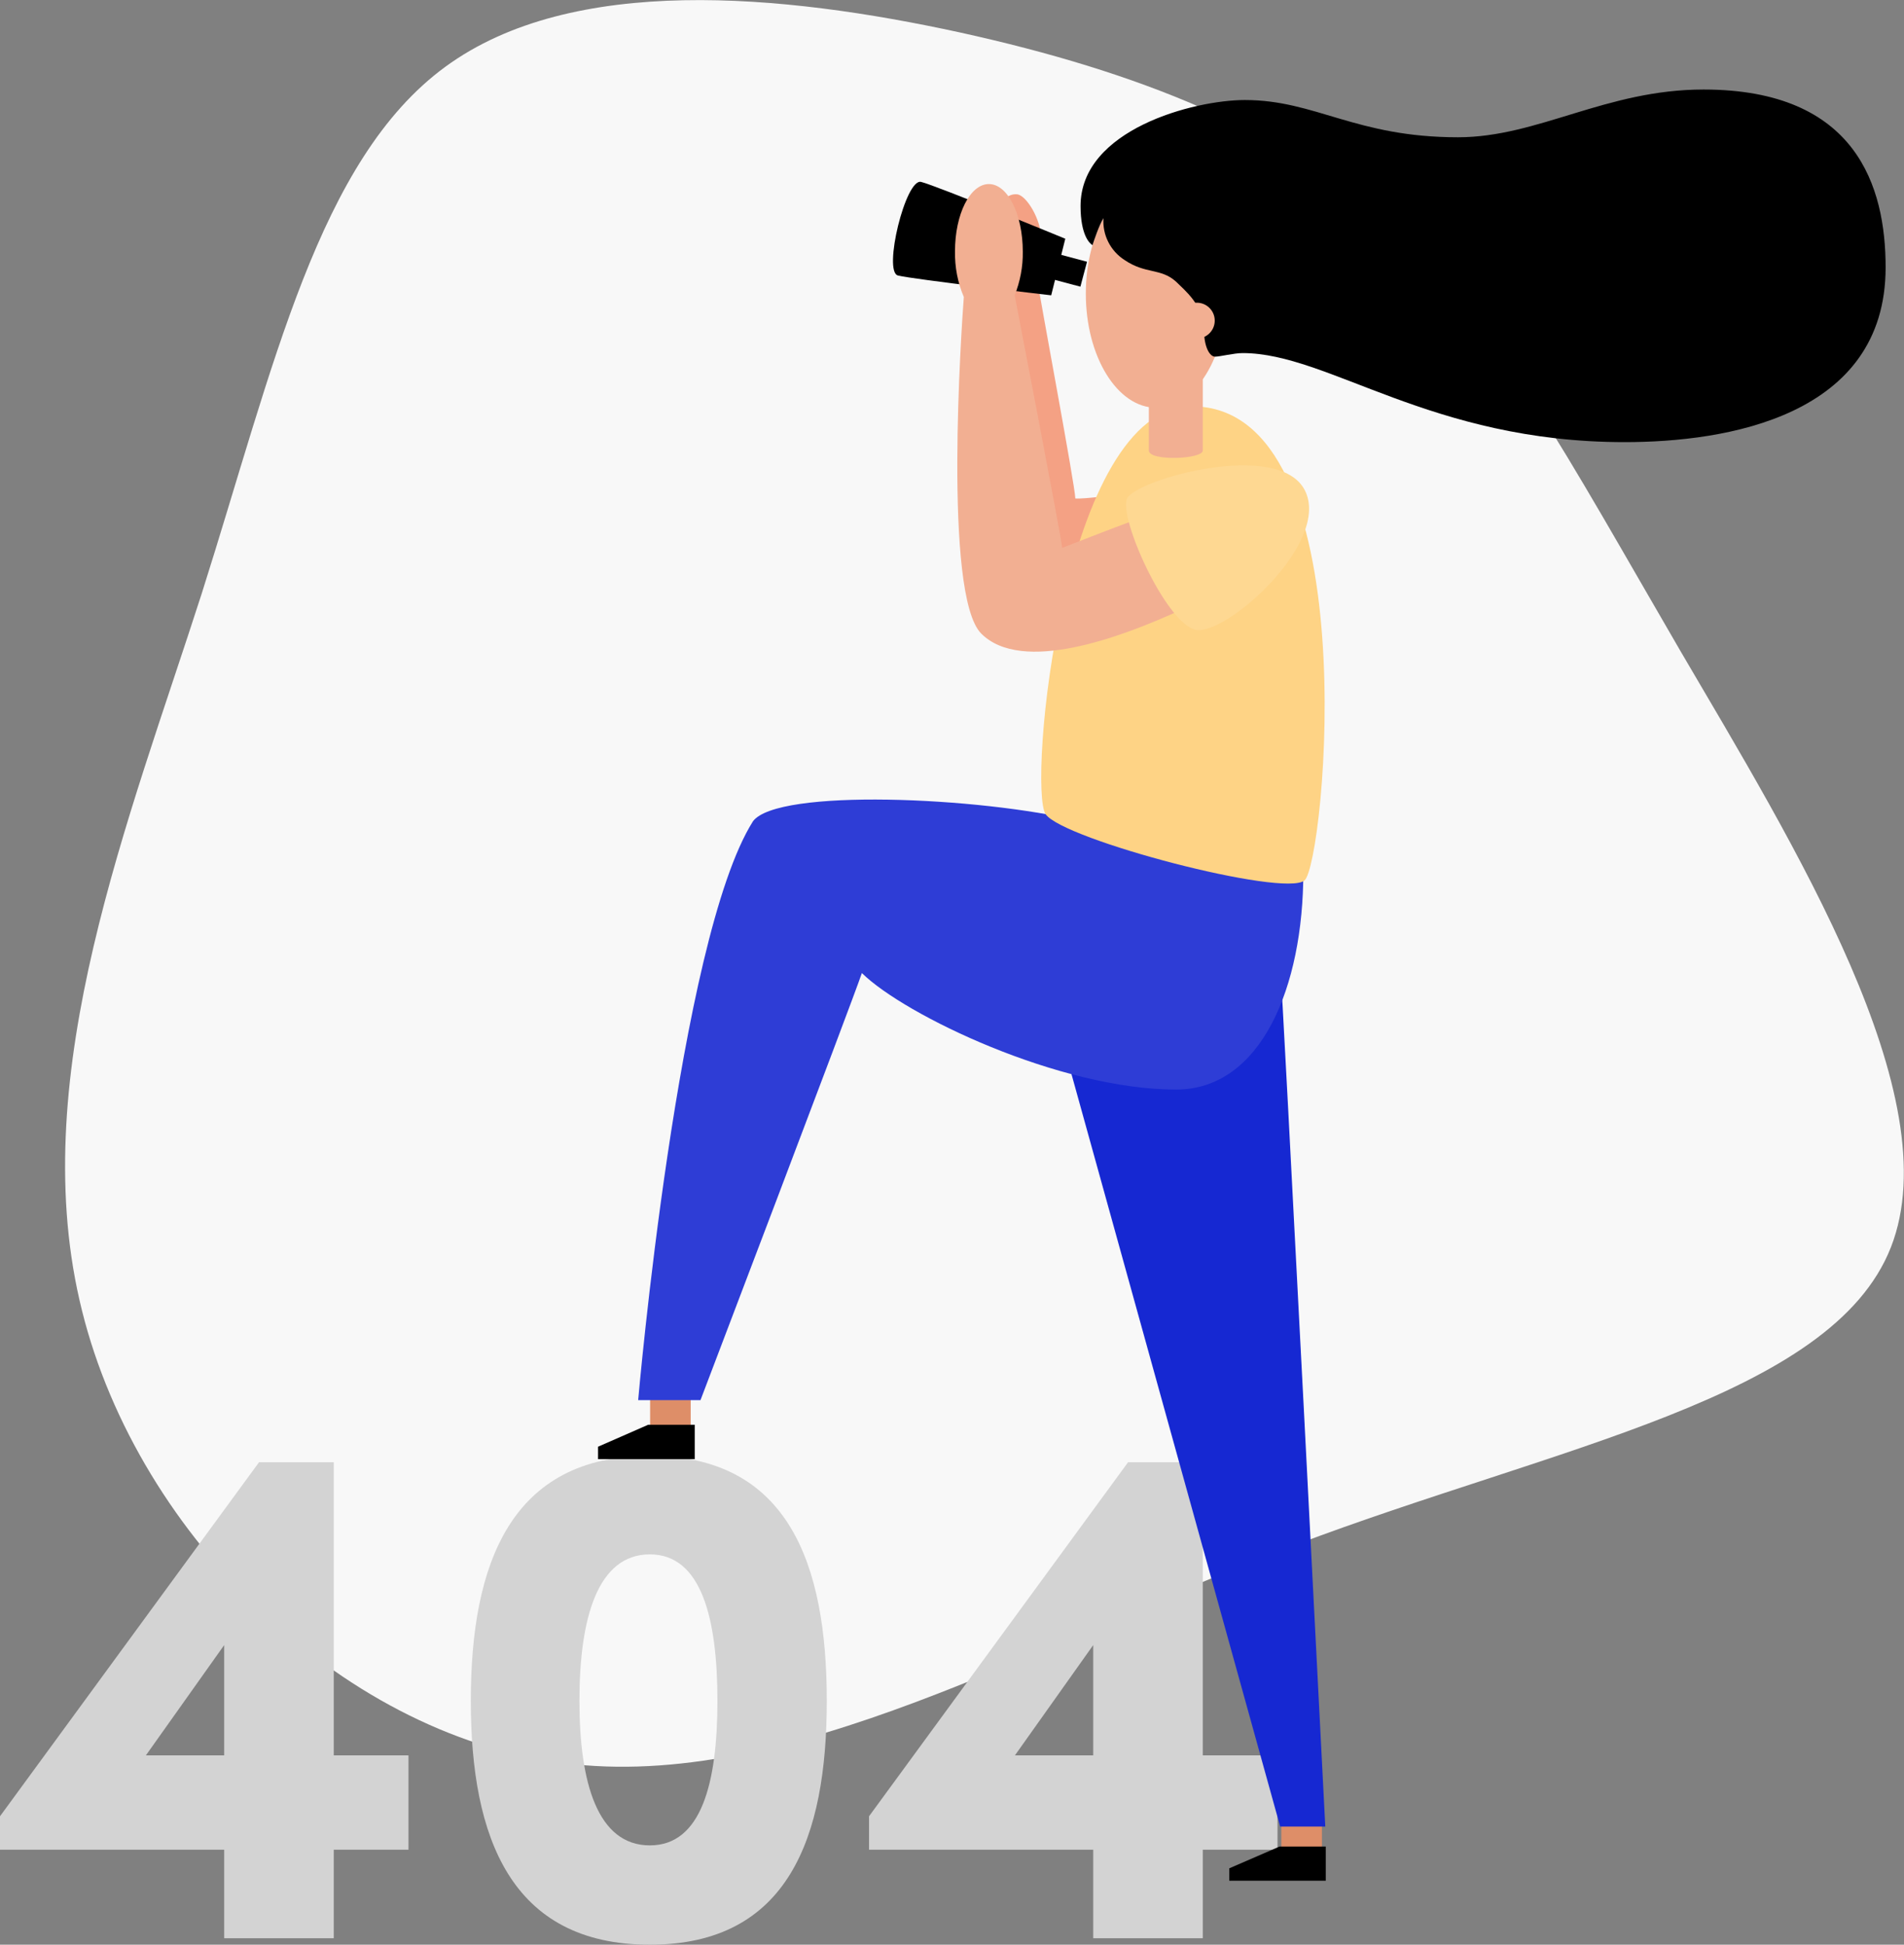 <?xml version="1.0" encoding="utf-8"?>
<!-- Generator: Adobe Illustrator 25.0.0, SVG Export Plug-In . SVG Version: 6.00 Build 0)  -->
<svg version="1.1" id="Layer_1" xmlns="http://www.w3.org/2000/svg" xmlns:xlink="http://www.w3.org/1999/xlink" x="0px" y="0px"
	 viewBox="0 0 797.5 814.6" style="enable-background:new 0 0 797.5 814.6;" xml:space="preserve">
<rect x="0" y="0" width="797.5" height="814.6" fill="#808080" stroke="none"/>
<style type="text/css">
	.st0{fill:#F8F8F8;}
	.st1{fill:#D3D3D3;}
	.st2{fill:#DE8E68;}
	.st3{fill:#1628D2;}
	.st4{fill:#2E3DD6;}
	.st5{fill:#F4A184;}
	.st6{fill:#FED385;}
	.st7{fill:#F2AF92;}
	.st8{fill:#FED892;}
</style>
<path class="st0" d="M582.1,94.7c45,40.4,74.5,96.8,121.7,177.9c47.5,81.1,113,186.8,88.2,249.9s-140.5,83.4-249.6,124.7
	s-211.9,103.5-306.5,91.3S55,640.1,33.3,544.6c-21.9-95.7,20.5-200.5,51.2-296C114.8,153.1,133.3,67,186.5,28S327.7-2.6,402.1,13.6
	C476.6,30,537.1,54.2,582.1,94.7z"/>
<path class="st1" d="M171.1,774.8h-31.3v37.1H93.9v-37.1H0v-14l108.5-148.3h31.3v122.8h31.3V774.8z M93.9,735.3v-46.2l-32.8,46.2
	H93.9z"/>
<path class="st1" d="M197.2,712.5c0-57.4,16.7-102.7,75-102.7c58,0,74.1,45.3,74.1,102.7c0,57.1-16.1,102.1-74.1,102.1
	C213.9,814.6,197.2,769.6,197.2,712.5z M300.5,712.5c0-34.6-6.7-61.4-28.3-61.4c-21.9,0-29.5,26.7-29.5,61.4
	c0,34.3,7.6,60.5,29.5,60.5C293.8,773,300.5,746.8,300.5,712.5L300.5,712.5z"/>
<path class="st1" d="M535.1,774.8h-31.3v37.1h-45.9v-37.1H364v-14l108.5-148.3h31.3v122.8h31.3V774.8z M457.9,735.3v-46.2
	l-32.8,46.2H457.9z"/>
<rect x="536.7" y="761.3" class="st2" width="17" height="14.4"/>
<polygon points="555.3,773.5 555.3,787.8 514.9,787.8 514.9,782.6 535.9,773.5 "/>
<rect x="272.3" y="584.6" class="st2" width="17" height="14.4"/>
<polygon points="291,596.8 291,611.2 250.5,611.2 250.5,606 271.5,596.8 "/>
<path class="st3" d="M536.2,404.2c0.9,8.2,18.9,360.9,18.9,360.9h-18.9L444.1,433L536.2,404.2z"/>
<path class="st4" d="M545.9,365.4c0,47.9-17.6,91-53.3,91c-48.9,0-113.7-31.2-131.6-48.8c-4.5,13.2-67.6,178.9-67.6,178.9h-26.1
	c0,0,16.8-193,48.1-242.5c10.3-13.8,94.6-10.3,137.2,0S545.9,365.4,545.9,365.4z"/>
<path class="st5" d="M419.5,86.3c0.6-3.1,3.4-5.2,6.5-4.9c3.8,0.3,10.1,10.4,10.1,18.6s-2.3,11.3-1.6,17.2s15.9,86.6,15.9,91.6
	c3.8,0.3,17.5-1.6,17.5-1.6l-9.6,38.5h-27.9l-18-155.2L419.5,86.3z"/>
<path d="M446.2,100l-5.9,23.7c0,0-57.9-6.7-64.2-8.3s3.2-40.8,9.7-39.2S446.2,100,446.2,100z"/>
<path class="st6" d="M499.2,170.2c74.1,0,55.8,191.4,47.2,198.6s-100.8-17-108.4-27.7S444.9,170.2,499.2,170.2z"/>
<path class="st7" d="M472.8,218.8c-4.1,1.4-27.9,10.7-27.9,10.7c-0.4-4.8-18.8-100-19.9-105.8c2.3-5.8,3.5-12,3.4-18.3
	c0-15.6-6.3-28.3-14.2-28.3S400,89.7,400,105.3c-0.1,6.5,1.1,13,3.7,19.1c-0.9,11.9-8.8,124.9,7.3,141c17,17,58.3,1.7,83.4-9.8
	C499.9,253.8,492.5,213.4,472.8,218.8z"/>
<rect x="440.8" y="105.3" transform="matrix(0.257 -0.967 0.967 0.257 222.432 515.285)" width="10.8" height="15.5"/>
<path class="st8" d="M546.5,205.3c11.3,21.9-33.4,61.4-45.8,58.5s-32.3-47.1-28.6-55S535.5,184,546.5,205.3z"/>
<path class="st7" d="M503.8,188.7c0,3.7-22.6,4.6-22.6,0V146h22.6V188.7z"/>
<ellipse class="st7" cx="484.3" cy="123" rx="29.5" ry="47.8"/>
<path d="M462.2,91.4c-0.5,7,2.9,13.7,8.8,17.5c8.8,6,15.1,3.3,21.5,9c3.4,3.4,11.8,10,11.8,20.2c0,7.5,2.5,11.3,4.6,11.3
	s7.9-1.5,11.6-1.5c36.1,0,78.6,37.3,160,37.3c42.5,0,109.3-10.7,109.3-73.2c0-33.7-12.1-74.5-76.3-74.5c-40.8,0-69.3,20-102.8,20
	c-43,0-59.6-15.6-89.3-15.6c-21.2,0-68.8,12.3-68.8,44.4c0,12.2,3.8,15.7,5,16.4C458,101.4,460.3,94.4,462.2,91.4z"/>
<circle class="st7" cx="501.3" cy="134.3" r="7.5"/>
</svg>
